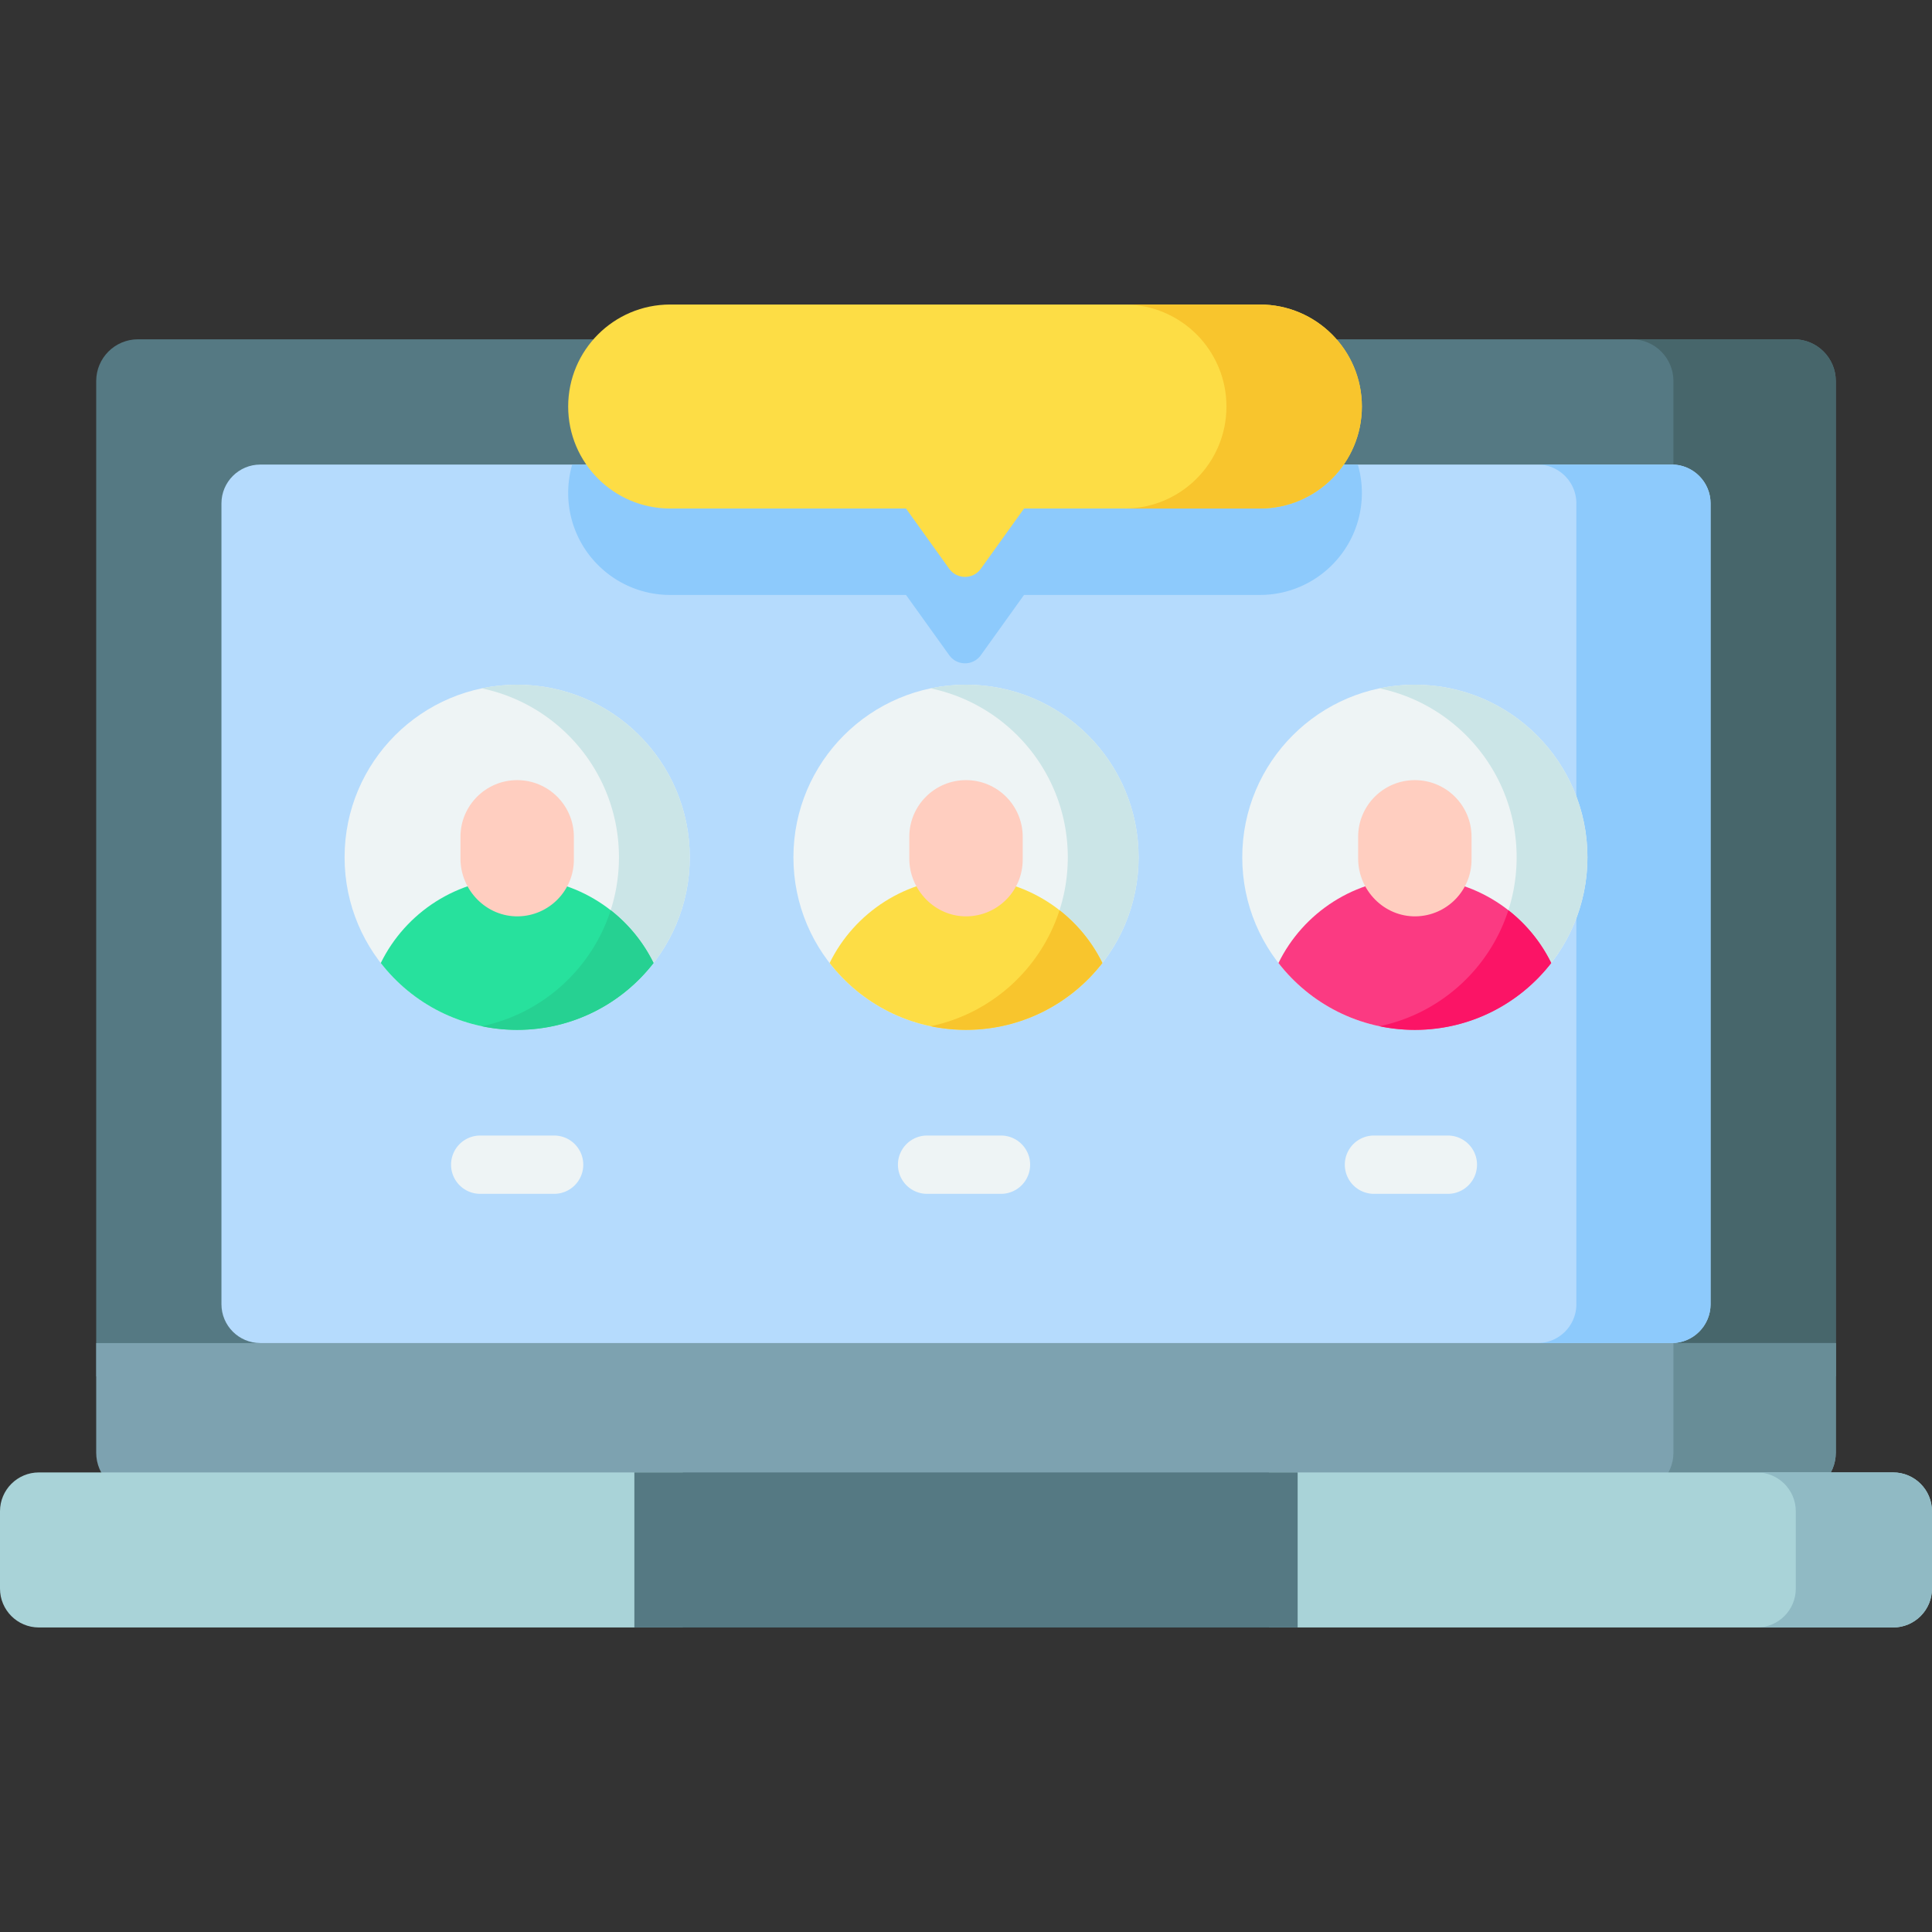 <svg height="512" width="512" xmlns="http://www.w3.org/2000/svg"><rect width="100%" height="100%" fill="#333333" stroke="none"/><path d="M486.508 364.75V100.983c0-6.107-4.957-11.064-11.064-11.064H36.558c-6.107 0-11.064 4.957-11.064 11.064V364.75z" fill="#557983"/><path d="M443.478 100.982V364.75h43.031V100.982c0-6.109-4.955-11.064-11.064-11.064h-43.031c6.109 0 11.064 4.955 11.064 11.064z" fill="#47666b"/><path d="M486.509 355.931v29.031c0 6.109-4.955 11.064-11.064 11.064H36.557c-6.109 0-11.064-4.955-11.064-11.064v-29.031z" fill="#7da2b0"/><path d="M486.509 355.931v29.031c0 6.109-4.955 11.064-11.064 11.064h-43.031c6.109 0 11.064-4.955 11.064-11.064v-29.031z" fill="#688d97"/><path d="M453.317 133.416v212.207c0 5.687-4.615 10.302-10.302 10.302H68.987c-5.687 0-10.302-4.615-10.302-10.302V133.416c0-5.687 4.615-10.302 10.302-10.302h374.028c5.687 0 10.302 4.615 10.302 10.302z" fill="#b5dbfd"/><g fill="#8dcafc"><path d="M360.91 130.634c0 14.927-12.105 27.032-27.032 27.032h-62.501l-11.445 15.968c-2.06 2.864-6.325 2.864-8.376 0L240.1 157.666h-62.501c-7.459 0-14.217-3.029-19.11-7.922a26.904 26.904 0 01-7.912-19.11c0-2.606.371-5.13 1.061-7.52h208.2a26.68 26.68 0 011.072 7.52zM453.317 133.412v212.217c0 5.687-4.615 10.302-10.302 10.302h-35.562c5.687 0 10.302-4.615 10.302-10.302V133.412c0-5.687-4.615-10.302-10.302-10.302h35.562c5.686 0 10.302 4.615 10.302 10.302z"/></g><g><path d="M180.957 390.21H10.302C4.612 390.21 0 394.822 0 400.512v20.483c0 5.689 4.612 10.302 10.302 10.302h170.656V390.21zM501.698 390.21H336.273v41.087h165.426c5.69 0 10.302-4.612 10.302-10.302v-20.483c-.001-5.69-4.613-10.302-10.303-10.302z" fill="#a9d3d8"/><path d="M511.996 400.507v20.49c0 5.687-4.605 10.302-10.302 10.302h-36.093c5.687 0 10.302-4.615 10.302-10.302v-20.49c0-5.687-4.615-10.302-10.302-10.302h36.093c5.697 0 10.302 4.616 10.302 10.302z" fill="#90bac4"/><path d="M168.113 390.21h175.775v41.086H168.113z" fill="#557983"/></g><g><circle cx="137.054" cy="227.192" fill="#eef4f5" r="45.736"/><path d="M182.788 227.192c0 25.258-20.477 45.735-45.735 45.735-3.216 0-6.352-.334-9.38-.965 20.762-4.332 36.355-22.728 36.355-44.77s-15.593-40.438-36.355-44.77a45.931 45.931 0 019.38-.965c25.259 0 45.735 20.477 45.735 45.735z" fill="#cbe5e7"/><path d="M173.196 255.21c-8.361 10.781-21.442 17.716-36.143 17.716s-27.782-6.935-36.143-17.716c6.547-13.342 20.271-22.528 36.143-22.528s29.597 9.187 36.143 22.528z" fill="#27e19d"/><path d="M173.196 255.21c-8.361 10.781-21.442 17.716-36.143 17.716-3.216 0-6.352-.334-9.38-.965 16.151-3.367 29.177-15.253 34.165-30.743a40.324 40.324 0 0111.358 13.992z" fill="#26d192"/><path d="M122.027 221.769v5.751c0 8.426 6.896 15.482 15.321 15.32 8.164-.157 14.732-6.822 14.732-15.024v-6.048c0-8.299-6.728-15.026-15.026-15.026-8.299 0-15.027 6.728-15.027 15.027z" fill="#ffcec0"/><g><circle cx="256.001" cy="227.192" fill="#eef4f5" r="45.736"/><path d="M301.736 227.192c0 25.258-20.477 45.735-45.735 45.735-3.216 0-6.352-.334-9.38-.965 20.762-4.332 36.355-22.728 36.355-44.77s-15.593-40.438-36.355-44.77a45.931 45.931 0 019.38-.965c25.258 0 45.735 20.477 45.735 45.735z" fill="#cbe5e7"/><path d="M292.144 255.21c-8.361 10.781-21.442 17.716-36.143 17.716s-27.782-6.935-36.143-17.716c6.547-13.342 20.271-22.528 36.143-22.528 15.872.001 29.596 9.187 36.143 22.528z" fill="#fddd45"/><path d="M292.144 255.21c-8.361 10.781-21.442 17.716-36.143 17.716-3.216 0-6.352-.334-9.38-.965 16.151-3.367 29.177-15.253 34.165-30.743a40.346 40.346 0 0111.358 13.992z" fill="#f8c52d"/><path d="M240.975 221.769v5.751c0 8.426 6.896 15.482 15.321 15.32 8.164-.157 14.732-6.822 14.732-15.024v-6.048c0-8.299-6.728-15.026-15.026-15.026-8.3 0-15.027 6.728-15.027 15.027z" fill="#ffcec0"/></g><g><circle cx="374.948" cy="227.192" fill="#eef4f5" r="45.736"/><path d="M420.683 227.192c0 25.258-20.477 45.735-45.735 45.735-3.216 0-6.352-.334-9.38-.965 20.762-4.332 36.355-22.728 36.355-44.77s-15.593-40.438-36.355-44.77a45.931 45.931 0 019.38-.965c25.258 0 45.735 20.477 45.735 45.735z" fill="#cbe5e7"/><path d="M411.091 255.21c-8.361 10.781-21.442 17.716-36.143 17.716s-27.782-6.935-36.143-17.716c6.547-13.342 20.271-22.528 36.143-22.528s29.596 9.187 36.143 22.528z" fill="#fb3a82"/><path d="M411.091 255.21c-8.361 10.781-21.442 17.716-36.143 17.716-3.216 0-6.352-.334-9.38-.965 16.151-3.367 29.177-15.253 34.165-30.743a40.335 40.335 0 0111.358 13.992z" fill="#fb1466"/><path d="M359.922 221.769v5.751c0 8.426 6.896 15.482 15.321 15.32 8.163-.157 14.732-6.822 14.732-15.024v-6.048c0-8.299-6.728-15.026-15.026-15.026-8.3 0-15.027 6.728-15.027 15.027z" fill="#ffcec0"/></g></g><g><path d="M333.878 80.701H177.604c-14.929 0-27.032 12.102-27.032 27.032 0 14.929 12.102 27.032 27.032 27.032h62.497l11.454 15.971c2.055 2.865 6.316 2.865 8.371 0l11.455-15.971h62.497c14.929 0 27.032-12.102 27.032-27.032s-12.103-27.032-27.032-27.032z" fill="#fddd45"/><path d="M360.914 107.736c0 14.927-12.105 27.032-27.032 27.032H298c14.927 0 27.022-12.105 27.022-27.032 0-7.469-3.029-14.227-7.912-19.12-4.893-4.883-11.641-7.912-19.11-7.912h35.881c7.458 0 14.216 3.029 19.11 7.912 4.894 4.894 7.923 11.652 7.923 19.12z" fill="#f8c52d"/></g><g fill="#eef4f5"><path d="M146.845 316.381h-19.583a7.726 7.726 0 110-15.452h19.583c4.268 0 7.726 3.459 7.726 7.726s-3.458 7.726-7.726 7.726zM265.272 316.381H245.69a7.726 7.726 0 110-15.452h19.581a7.725 7.725 0 017.726 7.726 7.724 7.724 0 01-7.725 7.726zM383.698 316.381h-19.581a7.726 7.726 0 110-15.452h19.581a7.725 7.725 0 017.726 7.726 7.725 7.725 0 01-7.726 7.726z"/></g></svg>
